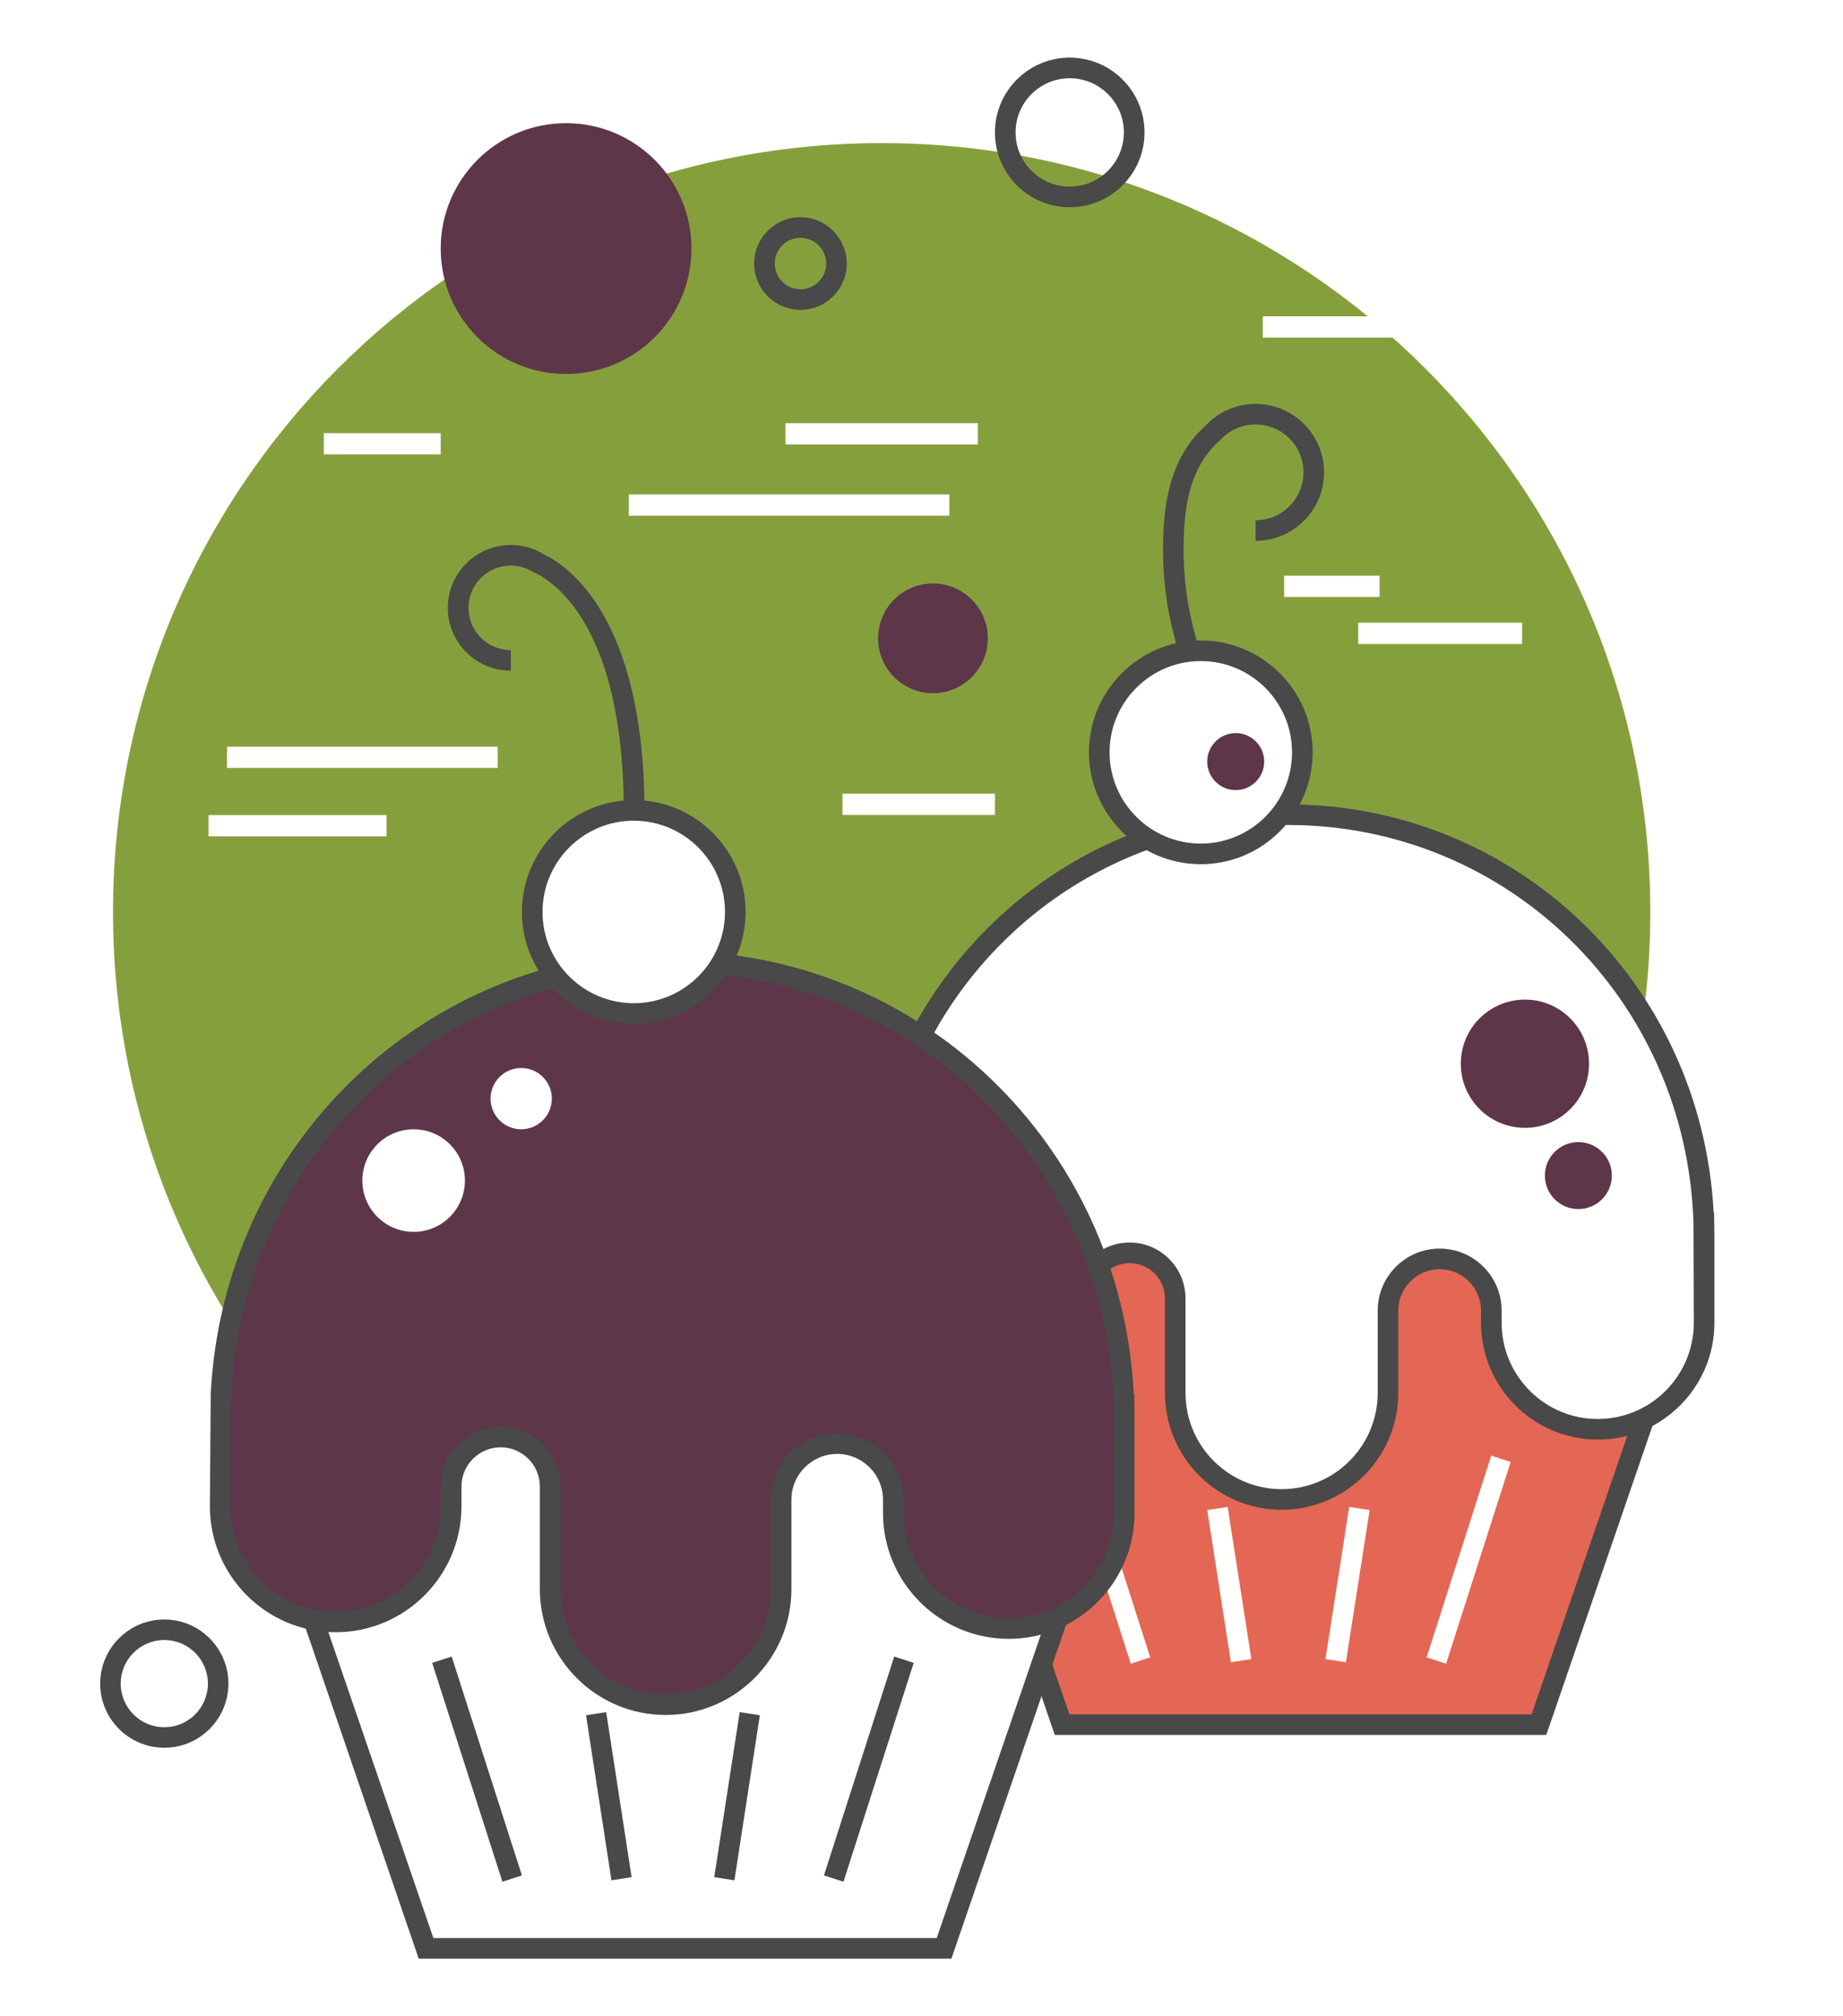 <svg width="160" height="175" viewBox="0 0 160 175" fill="none" xmlns="http://www.w3.org/2000/svg">
<rect width="160" height="175" fill="white"/>
<mask id="mask0_0_8324" style="mask-type:luminance" maskUnits="userSpaceOnUse" x="0" y="0" width="160" height="175">
<rect width="160" height="175" fill="white"/>
</mask>
<g mask="url(#mask0_0_8324)">
<path fill-rule="evenodd" clip-rule="evenodd" d="M143.271 79.152C143.271 116.005 113.394 145.881 76.542 145.881C39.687 145.881 9.812 116.005 9.812 79.152C9.812 42.297 39.687 12.421 76.542 12.421C113.394 12.421 143.271 42.297 143.271 79.152Z" fill="#869F3D"/>
<path fill-rule="evenodd" clip-rule="evenodd" d="M112.906 104.198C81.936 104.198 82.79 122.36 82.79 122.36L92.188 149.715H133.625L143.021 122.36C143.021 122.36 143.877 104.198 112.906 104.198Z" fill="#E36754"/>
<path fill-rule="evenodd" clip-rule="evenodd" d="M92.843 148.794H132.968L142.101 122.212C142.095 121.44 141.886 116.926 137.918 112.791C133.034 107.7 124.618 105.119 112.905 105.119C101.193 105.119 92.775 107.7 87.891 112.791C83.923 116.926 83.714 121.44 83.708 122.212L92.843 148.794ZM134.241 150.581H91.568L81.925 122.408C81.914 122.176 81.715 116.678 86.562 111.595C91.792 106.113 100.654 103.332 112.905 103.332C125.155 103.332 134.019 106.113 139.248 111.595C144.096 116.678 143.897 122.176 143.885 122.408L143.838 122.656L134.241 150.581Z" fill="#484948"/>
<path fill-rule="evenodd" clip-rule="evenodd" d="M147.971 107.338V106.151H147.942C147.32 86.524 131.38 70.802 111.792 70.802C92.205 70.802 76.264 86.524 75.642 106.151H75.614V114.33C75.614 119.428 79.75 123.562 84.855 123.562C89.959 123.562 94.099 119.428 94.099 114.33V112.746C94.099 110.561 95.873 108.789 98.059 108.789C100.247 108.789 102.021 110.561 102.021 112.746V120.939C102.021 126.037 106.161 130.173 111.265 130.173C116.37 130.173 120.506 126.037 120.506 120.939V113.801C120.506 111.324 122.518 109.316 124.998 109.316C127.478 109.316 129.485 111.324 129.485 113.801V114.857C129.485 119.957 133.626 124.089 138.729 124.089C143.835 124.089 147.971 119.957 147.971 114.857V107.338Z" fill="#FFFFFE"/>
<path fill-rule="evenodd" clip-rule="evenodd" d="M98.069 107.842C100.744 107.842 102.921 110.021 102.921 112.698V120.9C102.921 125.505 106.663 129.25 111.264 129.25C115.863 129.25 119.605 125.505 119.605 120.9V113.754C119.605 110.785 122.019 108.37 124.986 108.37C127.951 108.37 130.364 110.785 130.364 113.754V114.812C130.364 119.414 134.106 123.159 138.707 123.159C143.308 123.159 147.047 119.414 147.047 114.812L147.019 106.124C146.407 86.765 130.934 71.603 111.791 71.603C92.651 71.603 77.176 86.765 76.564 106.124L76.535 106.99V114.284C76.535 118.886 80.275 122.631 84.876 122.631C89.477 122.631 93.219 118.886 93.219 114.284V112.698C93.219 110.021 95.395 107.842 98.069 107.842ZM111.264 131.038C105.679 131.038 101.134 126.489 101.134 120.9V112.698C101.134 111.007 99.761 109.633 98.069 109.633C96.379 109.633 95.006 111.007 95.006 112.698V114.284C95.006 119.873 90.461 124.42 84.876 124.42C79.291 124.42 74.748 119.873 74.748 114.284L74.813 105.201C75.883 85.287 91.965 69.813 111.791 69.813C131.618 69.813 147.7 85.287 148.77 105.201H148.806L148.837 107.28V114.811C148.837 120.401 144.291 124.948 138.707 124.948C133.122 124.948 128.577 120.401 128.577 114.811V113.754C128.577 111.773 126.966 110.159 124.986 110.159C123.005 110.159 121.392 111.773 121.392 113.754V120.9C121.392 126.489 116.849 131.038 111.264 131.038Z" fill="#484948"/>
<path fill-rule="evenodd" clip-rule="evenodd" d="M112.967 65.234C112.967 70.086 109.037 74.018 104.185 74.018C99.334 74.018 95.404 70.086 95.404 65.234C95.404 60.384 99.334 56.454 104.185 56.454C109.037 56.454 112.967 60.384 112.967 65.234Z" fill="#FFFFFE"/>
<path fill-rule="evenodd" clip-rule="evenodd" d="M104.247 57.378C99.88 57.378 96.327 60.929 96.327 65.296C96.327 69.663 99.88 73.218 104.247 73.218C108.615 73.218 112.168 69.663 112.168 65.296C112.168 60.929 108.615 57.378 104.247 57.378ZM104.247 75.008C98.894 75.008 94.538 70.65 94.538 65.296C94.538 59.942 98.894 55.589 104.247 55.589C109.603 55.589 113.957 59.942 113.957 65.296C113.957 70.65 109.603 75.008 104.247 75.008Z" fill="#484948"/>
<path fill-rule="evenodd" clip-rule="evenodd" d="M98.168 144.397L92.559 126.885L94.249 126.338L99.856 143.848L98.168 144.397Z" fill="#FFFFFE"/>
<path fill-rule="evenodd" clip-rule="evenodd" d="M106.863 144.273L104.804 131.063L106.578 130.791L108.639 144.001L106.863 144.273Z" fill="#FFFFFE"/>
<path fill-rule="evenodd" clip-rule="evenodd" d="M125.543 144.397L123.852 143.848L129.459 126.338L131.15 126.885L125.543 144.397Z" fill="#FFFFFE"/>
<path fill-rule="evenodd" clip-rule="evenodd" d="M116.844 144.273L115.07 144.001L117.131 130.791L118.905 131.063L116.844 144.273Z" fill="#FFFFFE"/>
<path fill-rule="evenodd" clip-rule="evenodd" d="M59.473 119.783C25.83 119.783 26.759 139.475 26.759 139.475L36.967 169.134H81.978L92.185 139.475C92.185 139.475 93.115 119.783 59.473 119.783Z" fill="#FFFFFE"/>
<path fill-rule="evenodd" clip-rule="evenodd" d="M37.624 168.211H81.32L91.264 139.253C91.262 138.438 91.051 133.486 86.704 128.949C81.382 123.398 72.219 120.585 59.473 120.585C46.725 120.585 37.563 123.398 32.241 128.949C27.894 133.486 27.685 138.438 27.681 139.253L37.624 168.211ZM82.596 170H36.349L25.895 139.45C25.884 139.199 25.667 133.254 30.914 127.753C36.579 121.808 46.186 118.793 59.473 118.793C72.759 118.793 82.366 121.808 88.031 127.753C93.278 133.254 93.061 139.199 93.05 139.45L93.002 139.698L82.596 170Z" fill="#484948"/>
<path fill-rule="evenodd" clip-rule="evenodd" d="M97.63 123.199C97.63 123.199 97.63 123.197 97.63 123.195V121.911H97.597C96.924 100.606 79.619 83.542 58.361 83.542C37.099 83.542 19.796 100.606 19.122 121.911H19.088V130.788C19.088 136.323 23.581 140.809 29.122 140.809C34.663 140.809 39.154 136.323 39.154 130.788V129.07C39.154 126.698 41.079 124.775 43.455 124.775C45.83 124.775 47.755 126.698 47.755 129.07V137.962C47.755 143.497 52.244 147.983 57.787 147.983C63.328 147.983 67.819 143.497 67.819 137.962V130.214C67.819 127.528 70.001 125.348 72.692 125.348C75.383 125.348 77.565 127.528 77.565 130.214V131.361C77.565 136.896 82.056 141.382 87.598 141.382C93.139 141.382 97.63 136.896 97.63 131.361V123.199Z" fill="#5D3649"/>
<path fill-rule="evenodd" clip-rule="evenodd" d="M43.466 123.828C46.328 123.828 48.656 126.158 48.656 129.022V137.923C48.656 142.963 52.753 147.061 57.788 147.061C62.822 147.061 66.919 142.963 66.919 137.923V130.168C66.919 126.989 69.504 124.4 72.682 124.4C75.86 124.4 78.445 126.989 78.445 130.168V131.315C78.445 136.353 82.54 140.451 87.577 140.451C92.611 140.451 96.708 136.353 96.708 131.315L96.676 121.884C96.01 100.831 79.18 84.341 58.361 84.341C37.54 84.341 20.71 100.831 20.044 121.884L20.01 122.749V130.741C20.01 135.779 24.108 139.879 29.143 139.879C34.18 139.879 38.274 135.779 38.274 130.741V129.022C38.274 126.158 40.605 123.828 43.466 123.828ZM57.788 148.849C51.767 148.849 46.868 143.948 46.868 137.923V129.022C46.868 127.144 45.342 125.617 43.466 125.617C41.589 125.617 40.062 127.144 40.062 129.022V130.741C40.062 136.766 35.163 141.668 29.143 141.668C23.122 141.668 18.222 136.766 18.222 130.741L18.293 120.961C19.415 99.352 36.853 82.553 58.361 82.553C79.867 82.553 97.305 99.352 98.427 120.961H98.463L98.496 123.141V131.315C98.496 137.338 93.595 142.241 87.577 142.241C81.557 142.241 76.658 137.338 76.658 131.315V130.167C76.658 127.974 74.874 126.191 72.682 126.191C70.488 126.191 68.706 127.974 68.706 130.167V137.923C68.706 143.948 63.808 148.849 57.788 148.849Z" fill="#484948"/>
<path fill-rule="evenodd" clip-rule="evenodd" d="M63.863 79.214C63.863 84.063 59.931 87.995 55.081 87.995C50.229 87.995 46.3 84.063 46.3 79.214C46.3 74.363 50.229 70.431 55.081 70.431C59.931 70.431 63.863 74.363 63.863 79.214Z" fill="#FFFFFE"/>
<path fill-rule="evenodd" clip-rule="evenodd" d="M55.02 71.231C50.65 71.231 47.099 74.783 47.099 79.152C47.099 83.521 50.65 87.072 55.02 87.072C59.387 87.072 62.94 83.521 62.94 79.152C62.94 74.783 59.387 71.231 55.02 71.231ZM55.02 88.861C49.666 88.861 45.31 84.505 45.31 79.152C45.31 73.799 49.666 69.442 55.02 69.442C60.373 69.442 64.729 73.799 64.729 79.152C64.729 84.505 60.373 88.861 55.02 88.861Z" fill="#484948"/>
<path fill-rule="evenodd" clip-rule="evenodd" d="M55.947 70.431H54.154C54.154 54.579 48.231 50.557 46.415 49.703L46.246 49.617C45.673 49.272 45.017 49.089 44.347 49.089C42.319 49.089 40.671 50.736 40.671 52.758C40.671 54.778 42.319 56.425 44.347 56.425V58.213C41.331 58.213 38.878 55.764 38.878 52.758C38.878 49.748 41.331 47.301 44.347 47.301C45.343 47.301 46.321 47.572 47.173 48.086C49.237 49.055 55.947 53.527 55.947 70.431Z" fill="#484948"/>
<path fill-rule="evenodd" clip-rule="evenodd" d="M43.616 163.321L37.518 144.326L39.212 143.778L45.31 162.774L43.616 163.321Z" fill="#484948"/>
<path fill-rule="evenodd" clip-rule="evenodd" d="M53.084 163.197L50.876 148.874L52.626 148.602L54.834 162.926L53.084 163.197Z" fill="#484948"/>
<path fill-rule="evenodd" clip-rule="evenodd" d="M73.226 163.321L71.532 162.774L77.632 143.778L79.324 144.326L73.226 163.321Z" fill="#484948"/>
<path fill-rule="evenodd" clip-rule="evenodd" d="M63.759 163.197L62.008 162.926L64.215 148.602L65.966 148.874L63.759 163.197Z" fill="#484948"/>
<path fill-rule="evenodd" clip-rule="evenodd" d="M103.376 57.32L102.812 55.627L103.095 56.474L102.242 56.413C102.228 56.281 102.16 56.05 102.073 55.728C101.641 54.113 100.742 50.753 101.023 45.783C101.343 40.146 103.543 38.02 104.599 36.997L104.803 36.797C105.924 35.674 107.417 35.056 109.004 35.056C112.28 35.056 114.947 37.722 114.947 40.998C114.947 44.276 112.28 46.941 109.004 46.941V45.158C111.296 45.158 113.161 43.292 113.161 40.998C113.161 38.705 111.296 36.84 109.004 36.84C107.893 36.84 106.85 37.272 106.064 38.059L105.84 38.279C104.876 39.21 103.084 40.944 102.804 45.885C102.538 50.569 103.388 53.742 103.795 55.267C104.036 56.17 104.266 57.023 103.376 57.32Z" fill="#484948"/>
<path fill-rule="evenodd" clip-rule="evenodd" d="M68.192 38.576H84.89V36.731H68.192V38.576Z" fill="#FFFFFE"/>
<path fill-rule="evenodd" clip-rule="evenodd" d="M54.587 44.761H82.416V42.915H54.587V44.761Z" fill="#FFFFFE"/>
<path fill-rule="evenodd" clip-rule="evenodd" d="M85.756 55.403C85.756 58.033 83.624 60.165 80.994 60.165C78.364 60.165 76.232 58.033 76.232 55.403C76.232 52.773 78.364 50.641 80.994 50.641C83.624 50.641 85.756 52.773 85.756 55.403Z" fill="#5D3649"/>
<path fill-rule="evenodd" clip-rule="evenodd" d="M60.029 21.573C60.029 27.584 55.156 32.459 49.143 32.459C43.133 32.459 38.26 27.584 38.26 21.573C38.26 15.563 43.133 10.69 49.143 10.69C55.156 10.69 60.029 15.563 60.029 21.573Z" fill="#5D3649"/>
<path fill-rule="evenodd" clip-rule="evenodd" d="M19.707 66.654H43.207V64.808H19.707V66.654Z" fill="#FFFFFE"/>
<path fill-rule="evenodd" clip-rule="evenodd" d="M18.099 72.59H33.56V70.746H18.099V72.59Z" fill="#FFFFFE"/>
<path fill-rule="evenodd" clip-rule="evenodd" d="M73.14 70.735H86.374V68.89H73.14V70.735Z" fill="#FFFFFE"/>
<path fill-rule="evenodd" clip-rule="evenodd" d="M109.628 29.299H134.613V27.455H109.628V29.299Z" fill="#FFFFFE"/>
<path fill-rule="evenodd" clip-rule="evenodd" d="M117.915 55.892H132.139V54.048H117.915V55.892Z" fill="#FFFFFE"/>
<path fill-rule="evenodd" clip-rule="evenodd" d="M111.483 51.81H119.77V49.966H111.483V51.81Z" fill="#FFFFFE"/>
<path fill-rule="evenodd" clip-rule="evenodd" d="M28.117 39.442H38.26V37.597H28.117V39.442Z" fill="#FFFFFE"/>
<path fill-rule="evenodd" clip-rule="evenodd" d="M69.492 20.641C68.26 20.641 67.26 21.642 67.26 22.874C67.26 24.104 68.26 25.107 69.492 25.107C70.725 25.107 71.725 24.104 71.725 22.874C71.725 21.642 70.725 20.641 69.492 20.641ZM69.492 26.893C67.277 26.893 65.471 25.089 65.471 22.874C65.471 20.659 67.277 18.853 69.492 18.853C71.708 18.853 73.511 20.659 73.511 22.874C73.511 25.089 71.708 26.893 69.492 26.893Z" fill="#484948"/>
<path fill-rule="evenodd" clip-rule="evenodd" d="M92.867 6.791C90.275 6.791 88.167 8.901 88.167 11.494C88.167 14.086 90.275 16.196 92.867 16.196C95.461 16.196 97.569 14.086 97.569 11.494C97.569 8.901 95.461 6.791 92.867 6.791ZM92.867 17.987C89.287 17.987 86.374 15.076 86.374 11.494C86.374 7.913 89.287 5 92.867 5C96.449 5 99.362 7.913 99.362 11.494C99.362 15.076 96.449 17.987 92.867 17.987Z" fill="#484948"/>
<path fill-rule="evenodd" clip-rule="evenodd" d="M14.264 142.343C12.178 142.343 10.479 144.042 10.479 146.128C10.479 148.217 12.178 149.914 14.264 149.914C16.353 149.914 18.049 148.217 18.049 146.128C18.049 144.042 16.353 142.343 14.264 142.343ZM14.264 151.694C11.198 151.694 8.698 149.197 8.698 146.128C8.698 143.06 11.198 140.562 14.264 140.562C17.333 140.562 19.83 143.06 19.83 146.128C19.83 149.197 17.333 151.694 14.264 151.694Z" fill="#484948"/>
<path fill-rule="evenodd" clip-rule="evenodd" d="M40.363 102.466C40.363 104.924 38.37 106.919 35.911 106.919C33.452 106.919 31.457 104.924 31.457 102.466C31.457 100.007 33.452 98.014 35.911 98.014C38.37 98.014 40.363 100.007 40.363 102.466Z" fill="#FFFFFE"/>
<path fill-rule="evenodd" clip-rule="evenodd" d="M47.907 95.353C47.907 96.821 46.717 98.014 45.249 98.014C43.781 98.014 42.589 96.821 42.589 95.353C42.589 93.883 43.781 92.695 45.249 92.695C46.717 92.695 47.907 93.883 47.907 95.353Z" fill="#FFFFFE"/>
<path fill-rule="evenodd" clip-rule="evenodd" d="M137.952 92.324C137.952 95.4 135.463 97.89 132.386 97.89C129.314 97.89 126.82 95.4 126.82 92.324C126.82 89.251 129.314 86.758 132.386 86.758C135.463 86.758 137.952 89.251 137.952 92.324Z" fill="#5D3649"/>
<path fill-rule="evenodd" clip-rule="evenodd" d="M109.752 66.102C109.752 67.466 108.646 68.576 107.279 68.576C105.912 68.576 104.804 67.466 104.804 66.102C104.804 64.736 105.912 63.628 107.279 63.628C108.646 63.628 109.752 64.736 109.752 66.102Z" fill="#5D3649"/>
<path fill-rule="evenodd" clip-rule="evenodd" d="M139.931 102.034C139.931 103.639 138.631 104.94 137.025 104.94C135.421 104.94 134.118 103.639 134.118 102.034C134.118 100.428 135.421 99.127 137.025 99.127C138.631 99.127 139.931 100.428 139.931 102.034Z" fill="#5D3649"/>
</g>
</svg>
